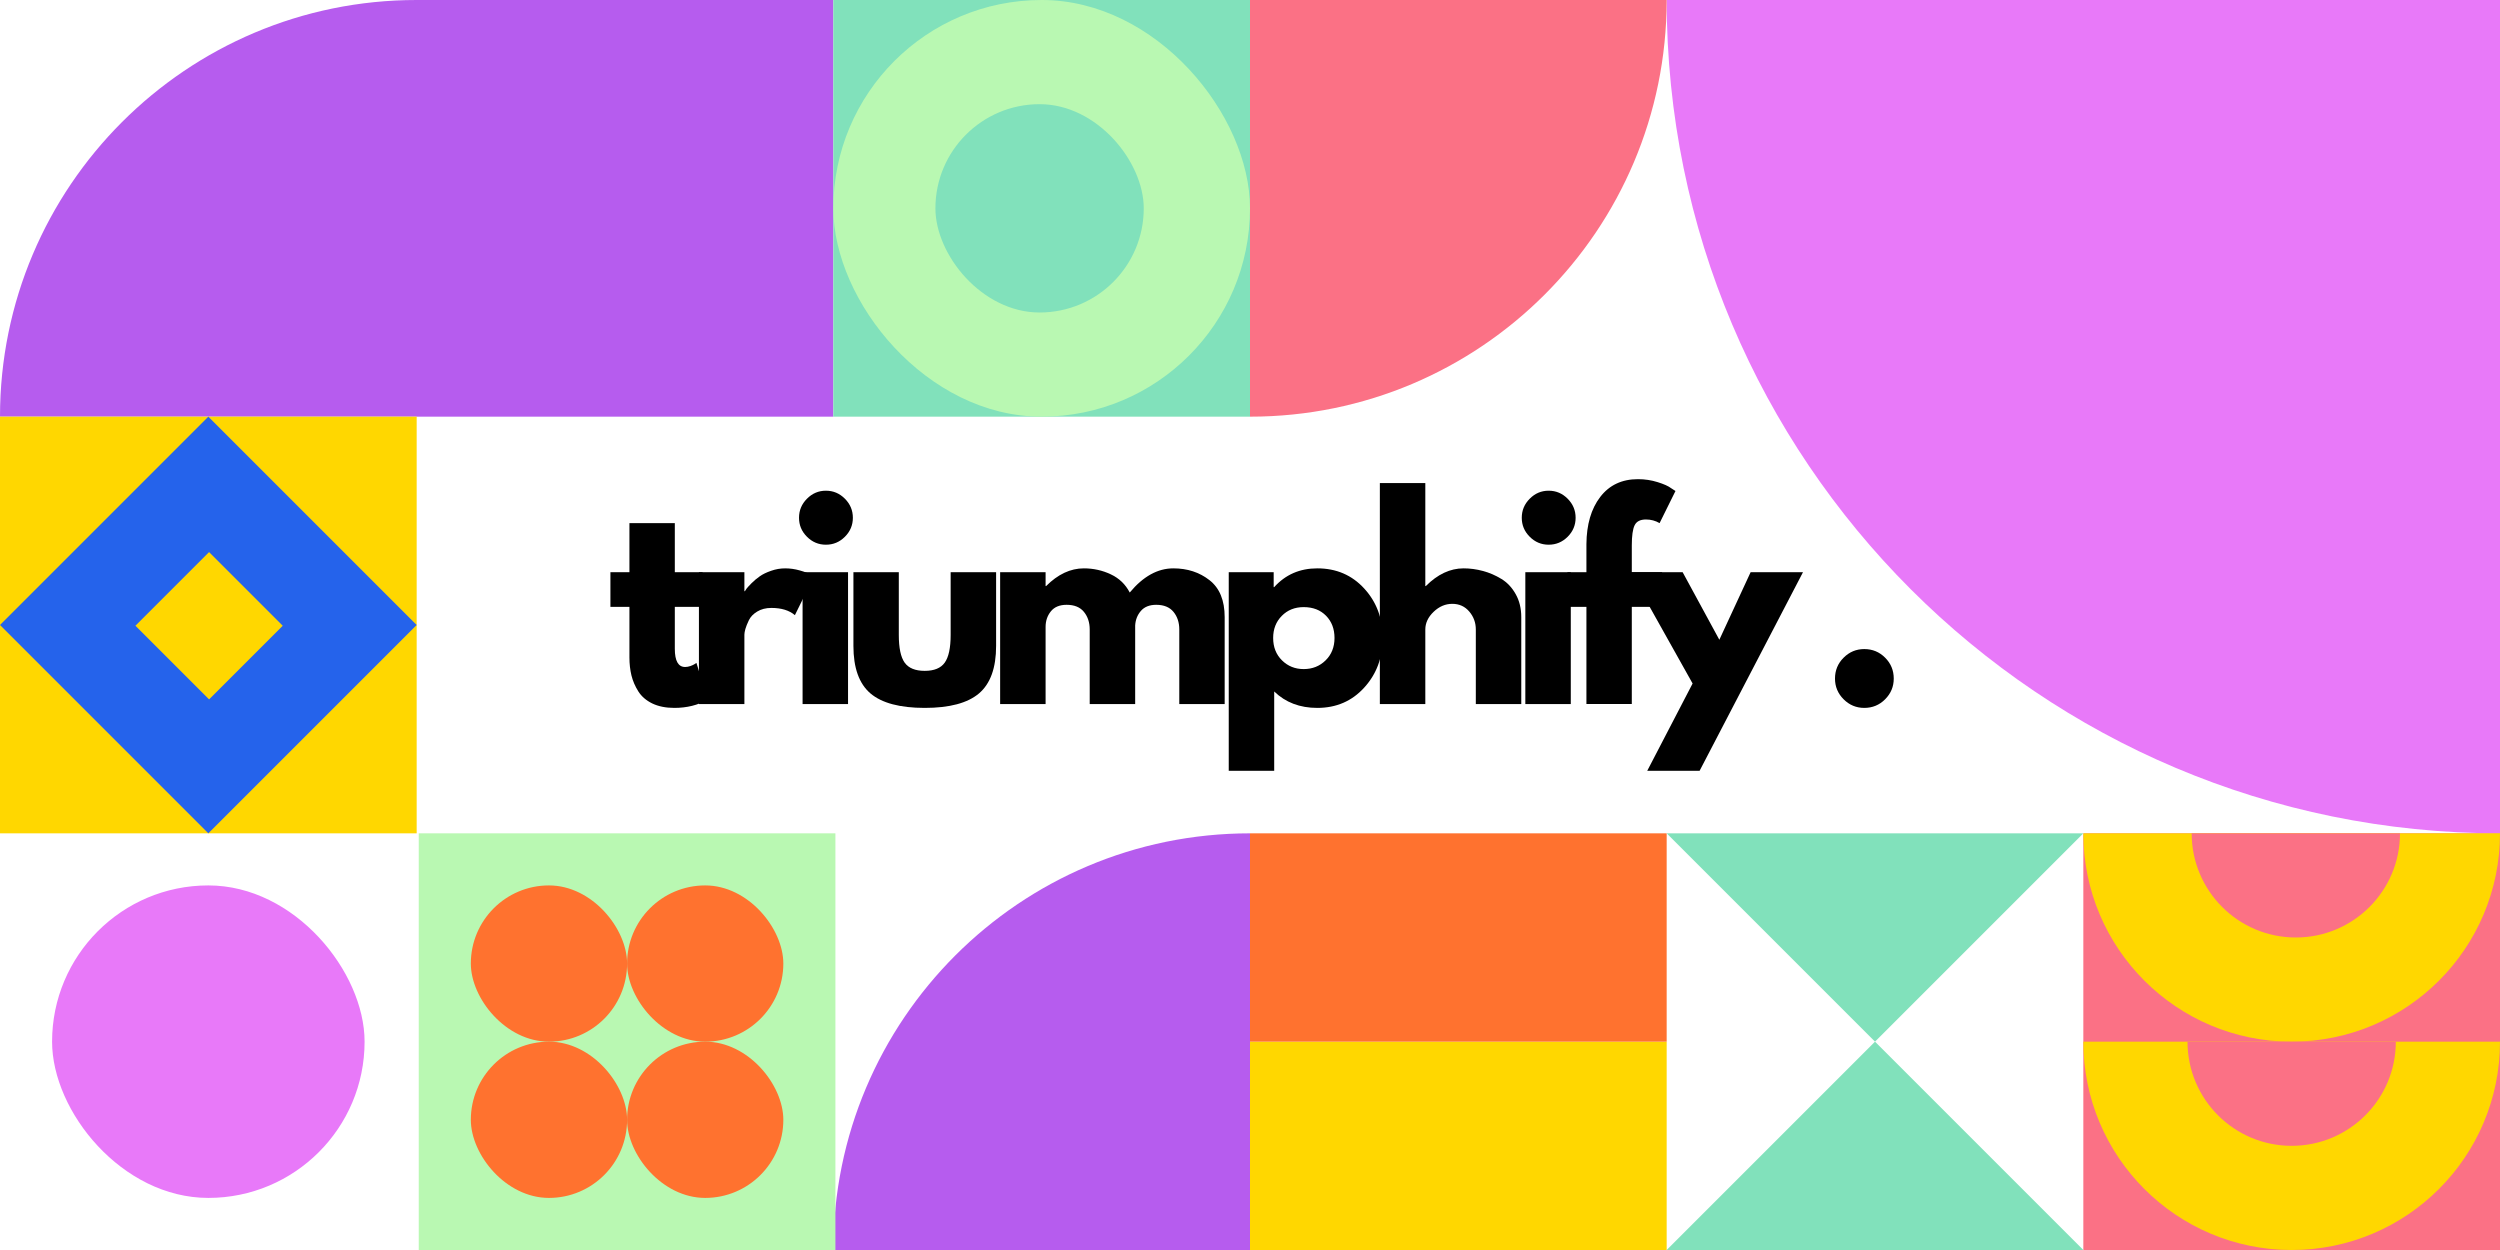 <svg width="1200" height="600" viewBox="0 0 1200 600" fill="none" xmlns="http://www.w3.org/2000/svg">
<path d="M1200 400C979.086 400 800 220.914 800 0V0L1200 -1.74846e-05L1200 400V400Z" fill="#E879F9"/>
<path d="M600 600L400 600V600C400 489.543 489.543 400 600 400V400L600 600Z" fill="#B65CEE"/>
<path d="M400 200L0 200V200C9.65645e-06 89.543 89.543 3.37657e-06 200 1.3033e-05L400 3.05176e-05L400 200Z" fill="#B65CEE"/>
<path d="M600 0L800 0V0C800 110.457 710.457 200 600 200V200V0Z" fill="#FB7185"/>
<rect x="201" y="400" width="200" height="200" fill="#B9F8B2"/>
<rect y="200" width="200" height="200" fill="#FFD700"/>
<rect y="300" width="141.42" height="141.42" transform="rotate(-45 0 300)" fill="#2563EB"/>
<rect x="65" y="300.355" width="50" height="50" transform="rotate(-45 65 300.355)" fill="#FFD700"/>
<rect x="226" y="425" width="75" height="75" rx="37.5" fill="#FF722F"/>
<rect x="301" y="425" width="75" height="75" rx="37.5" fill="#FF722F"/>
<rect x="226" y="500" width="75" height="75" rx="37.5" fill="#FF722F"/>
<rect x="301" y="500" width="75" height="75" rx="37.5" fill="#FF722F"/>
<rect x="25" y="425" width="150" height="150" rx="75" fill="#E879F9"/>
<rect x="400" width="200" height="200" fill="#81E1BB"/>
<rect x="600" y="500" width="200" height="100" fill="#FFD700"/>
<rect x="600" y="400" width="200" height="100" fill="#FF722F"/>
<rect x="1000" y="400" width="200" height="200" fill="#FB7185"/>
<path d="M1000 400H1200V400C1200 455.228 1155.23 500 1100 500V500C1044.77 500 1000 455.228 1000 400V400Z" fill="#FFD700"/>
<path d="M1052 400H1152V400C1152 427.614 1129.61 450 1102 450V450C1074.39 450 1052 427.614 1052 400V400Z" fill="#FB7185"/>
<path d="M1000 500H1200V500C1200 555.228 1155.23 600 1100 600V600C1044.77 600 1000 555.228 1000 500V500Z" fill="#FFD700"/>
<path d="M1050 500H1150V500C1150 527.614 1127.61 550 1100 550V550C1072.39 550 1050 527.614 1050 500V500Z" fill="#FB7185"/>
<rect x="400" width="200" height="200" rx="100" fill="#B9F8B2"/>
<rect x="449" y="50" width="100" height="100" rx="50" fill="#81E1BB"/>
<path d="M302.127 274.667V251.102H323.911V274.667H337.245V291.305H323.911V311.407C323.911 317.244 325.56 320.154 328.866 320.154C329.669 320.154 330.524 320.003 331.433 319.69C332.334 319.36 333.038 319.03 333.537 318.69L334.286 318.191L339.705 335.829C335.017 338.471 329.686 339.792 323.697 339.792C319.579 339.792 316.04 339.078 313.072 337.65C310.122 336.203 307.885 334.258 306.37 331.83C304.846 329.402 303.749 326.858 303.09 324.189C302.448 321.502 302.127 318.646 302.127 315.62V291.305H293V274.667H302.127Z" fill="black"/>
<path d="M335.487 337.938V274.669H357.307V283.774H357.556C357.717 283.444 357.984 283.042 358.34 282.56C358.715 282.06 359.517 281.194 360.729 279.953C361.959 278.722 363.278 277.615 364.687 276.633C366.086 275.633 367.895 274.758 370.106 273.991C372.316 273.205 374.571 272.812 376.88 272.812C379.251 272.812 381.595 273.152 383.903 273.812C386.203 274.455 387.896 275.115 388.966 275.776L390.677 276.74L381.55 295.271C378.841 292.968 375.07 291.807 370.248 291.807C367.61 291.807 365.337 292.396 363.439 293.557C361.558 294.699 360.23 296.092 359.446 297.734C358.661 299.377 358.1 300.787 357.77 301.947C357.458 303.09 357.307 303.983 357.307 304.625V337.938H335.487Z" fill="black"/>
<path d="M387.343 239.393C389.883 236.822 392.913 235.537 396.434 235.537C399.973 235.537 403.012 236.822 405.561 239.393C408.101 241.946 409.376 244.99 409.376 248.534C409.376 252.059 408.101 255.094 405.561 257.638C403.012 260.191 399.973 261.459 396.434 261.459C392.913 261.459 389.883 260.191 387.343 257.638C384.794 255.094 383.528 252.059 383.528 248.534C383.528 244.99 384.794 241.946 387.343 239.393ZM385.239 274.669V337.938H407.059V274.669H385.239Z" fill="black"/>
<path d="M431.426 274.666V304.765C431.426 311.004 432.362 315.441 434.243 318.083C436.141 320.707 439.35 322.01 443.869 322.01C448.379 322.01 451.579 320.707 453.459 318.083C455.358 315.441 456.311 311.004 456.311 304.765V274.666H478.131V310.049C478.131 320.573 475.395 328.169 469.931 332.829C464.458 337.47 455.777 339.791 443.869 339.791C431.961 339.791 423.271 337.47 417.807 332.829C412.361 328.169 409.642 320.573 409.642 310.049V274.666H431.426Z" fill="black"/>
<path d="M480.065 337.938V274.669H501.885V281.31H502.134C507.785 275.651 513.828 272.812 520.246 272.812C524.827 272.812 529.132 273.768 533.152 275.669C537.19 277.552 540.229 280.471 542.279 284.416C548.697 276.686 555.667 272.812 563.207 272.812C569.954 272.812 575.739 274.705 580.57 278.49C585.419 282.274 587.843 288.192 587.843 296.235V337.938H566.059V302.162C566.059 298.788 565.132 295.967 563.279 293.7C561.425 291.441 558.653 290.308 554.971 290.308C551.763 290.308 549.312 291.29 547.627 293.236C545.96 295.164 545.042 297.484 544.882 300.198V337.938H523.062V302.162C523.062 298.788 522.135 295.967 520.282 293.7C518.445 291.441 515.682 290.308 511.975 290.308C508.596 290.308 506.065 291.37 504.381 293.485C502.714 295.583 501.885 298.056 501.885 300.912V337.938H480.065Z" fill="black"/>
<path d="M654.826 282.488C660.744 288.942 663.703 296.86 663.703 306.232C663.703 315.613 660.744 323.549 654.826 330.047C648.925 336.545 641.421 339.794 632.293 339.794C623.924 339.794 617.034 337.17 611.615 331.904V370H589.796V274.669H611.365V281.81H611.615C617.034 275.812 623.924 272.812 632.293 272.812C641.421 272.812 648.925 276.044 654.826 282.488ZM636.287 316.979C639.139 314.176 640.565 310.588 640.565 306.232C640.565 301.876 639.21 298.323 636.5 295.556C633.791 292.798 630.208 291.415 625.769 291.415C621.509 291.415 618.006 292.825 615.252 295.628C612.488 298.413 611.116 301.947 611.116 306.232C611.116 310.588 612.524 314.176 615.359 316.979C618.184 319.764 621.651 321.157 625.769 321.157C629.949 321.157 633.452 319.764 636.287 316.979Z" fill="black"/>
<path d="M662.331 337.936V231.857H684.151V281.308H684.4C690.051 275.649 696.094 272.811 702.512 272.811C705.622 272.811 708.715 273.23 711.781 274.06C714.865 274.873 717.824 276.149 720.659 277.881C723.484 279.594 725.775 282.04 727.54 285.2C729.322 288.369 730.214 292.046 730.214 296.233V337.936H708.394V302.16C708.394 298.875 707.343 296.01 705.257 293.555C703.162 291.082 700.444 289.842 697.093 289.842C693.786 289.842 690.8 291.118 688.144 293.662C685.479 296.215 684.151 299.045 684.151 302.16V337.936H662.331Z" fill="black"/>
<path d="M734.263 239.393C736.803 236.822 739.834 235.537 743.354 235.537C746.893 235.537 749.932 236.822 752.482 239.393C755.022 241.946 756.296 244.99 756.296 248.534C756.296 252.059 755.022 255.094 752.482 257.638C749.932 260.191 746.893 261.459 743.354 261.459C739.834 261.459 736.803 260.191 734.263 257.638C731.714 255.094 730.448 252.059 730.448 248.534C730.448 244.99 731.714 241.946 734.263 239.393ZM732.16 274.669V337.938H753.979V274.669H732.16Z" fill="black"/>
<path d="M761.482 274.666V261.206C761.553 251.762 763.763 244.202 768.113 238.533C772.48 232.847 778.523 230 786.224 230C789.522 230 792.677 230.482 795.672 231.428C798.667 232.357 800.815 233.321 802.125 234.32L804.229 235.677L796.599 251.101C794.621 249.941 792.446 249.352 790.075 249.352C787.339 249.352 785.52 250.28 784.62 252.137C783.711 253.993 783.265 257.225 783.265 261.813V274.666H797.811V291.305H783.265V337.935H761.482V291.305H752.354V274.666H761.482Z" fill="black"/>
<path d="M840.294 274.666H865.429L815.8 369.997H790.665L812.449 328.08L782.537 274.666H807.672L825.284 307.086L840.294 274.666Z" fill="black"/>
<path d="M894.846 311.551C898.786 311.551 902.128 312.934 904.864 315.693C907.618 318.433 909 321.78 909 325.726C909 329.582 907.618 332.893 904.864 335.651C902.128 338.41 898.786 339.793 894.846 339.793C890.995 339.793 887.689 338.41 884.935 335.651C882.172 332.893 880.799 329.582 880.799 325.726C880.799 321.78 882.172 318.433 884.935 315.693C887.689 312.934 890.995 311.551 894.846 311.551Z" fill="black"/>
<path d="M1000 600H800L900 500L1000 600Z" fill="#81E1BB"/>
<path d="M800 400L1000 400L900 500L800 400Z" fill="#81E1BB"/>
</svg>

